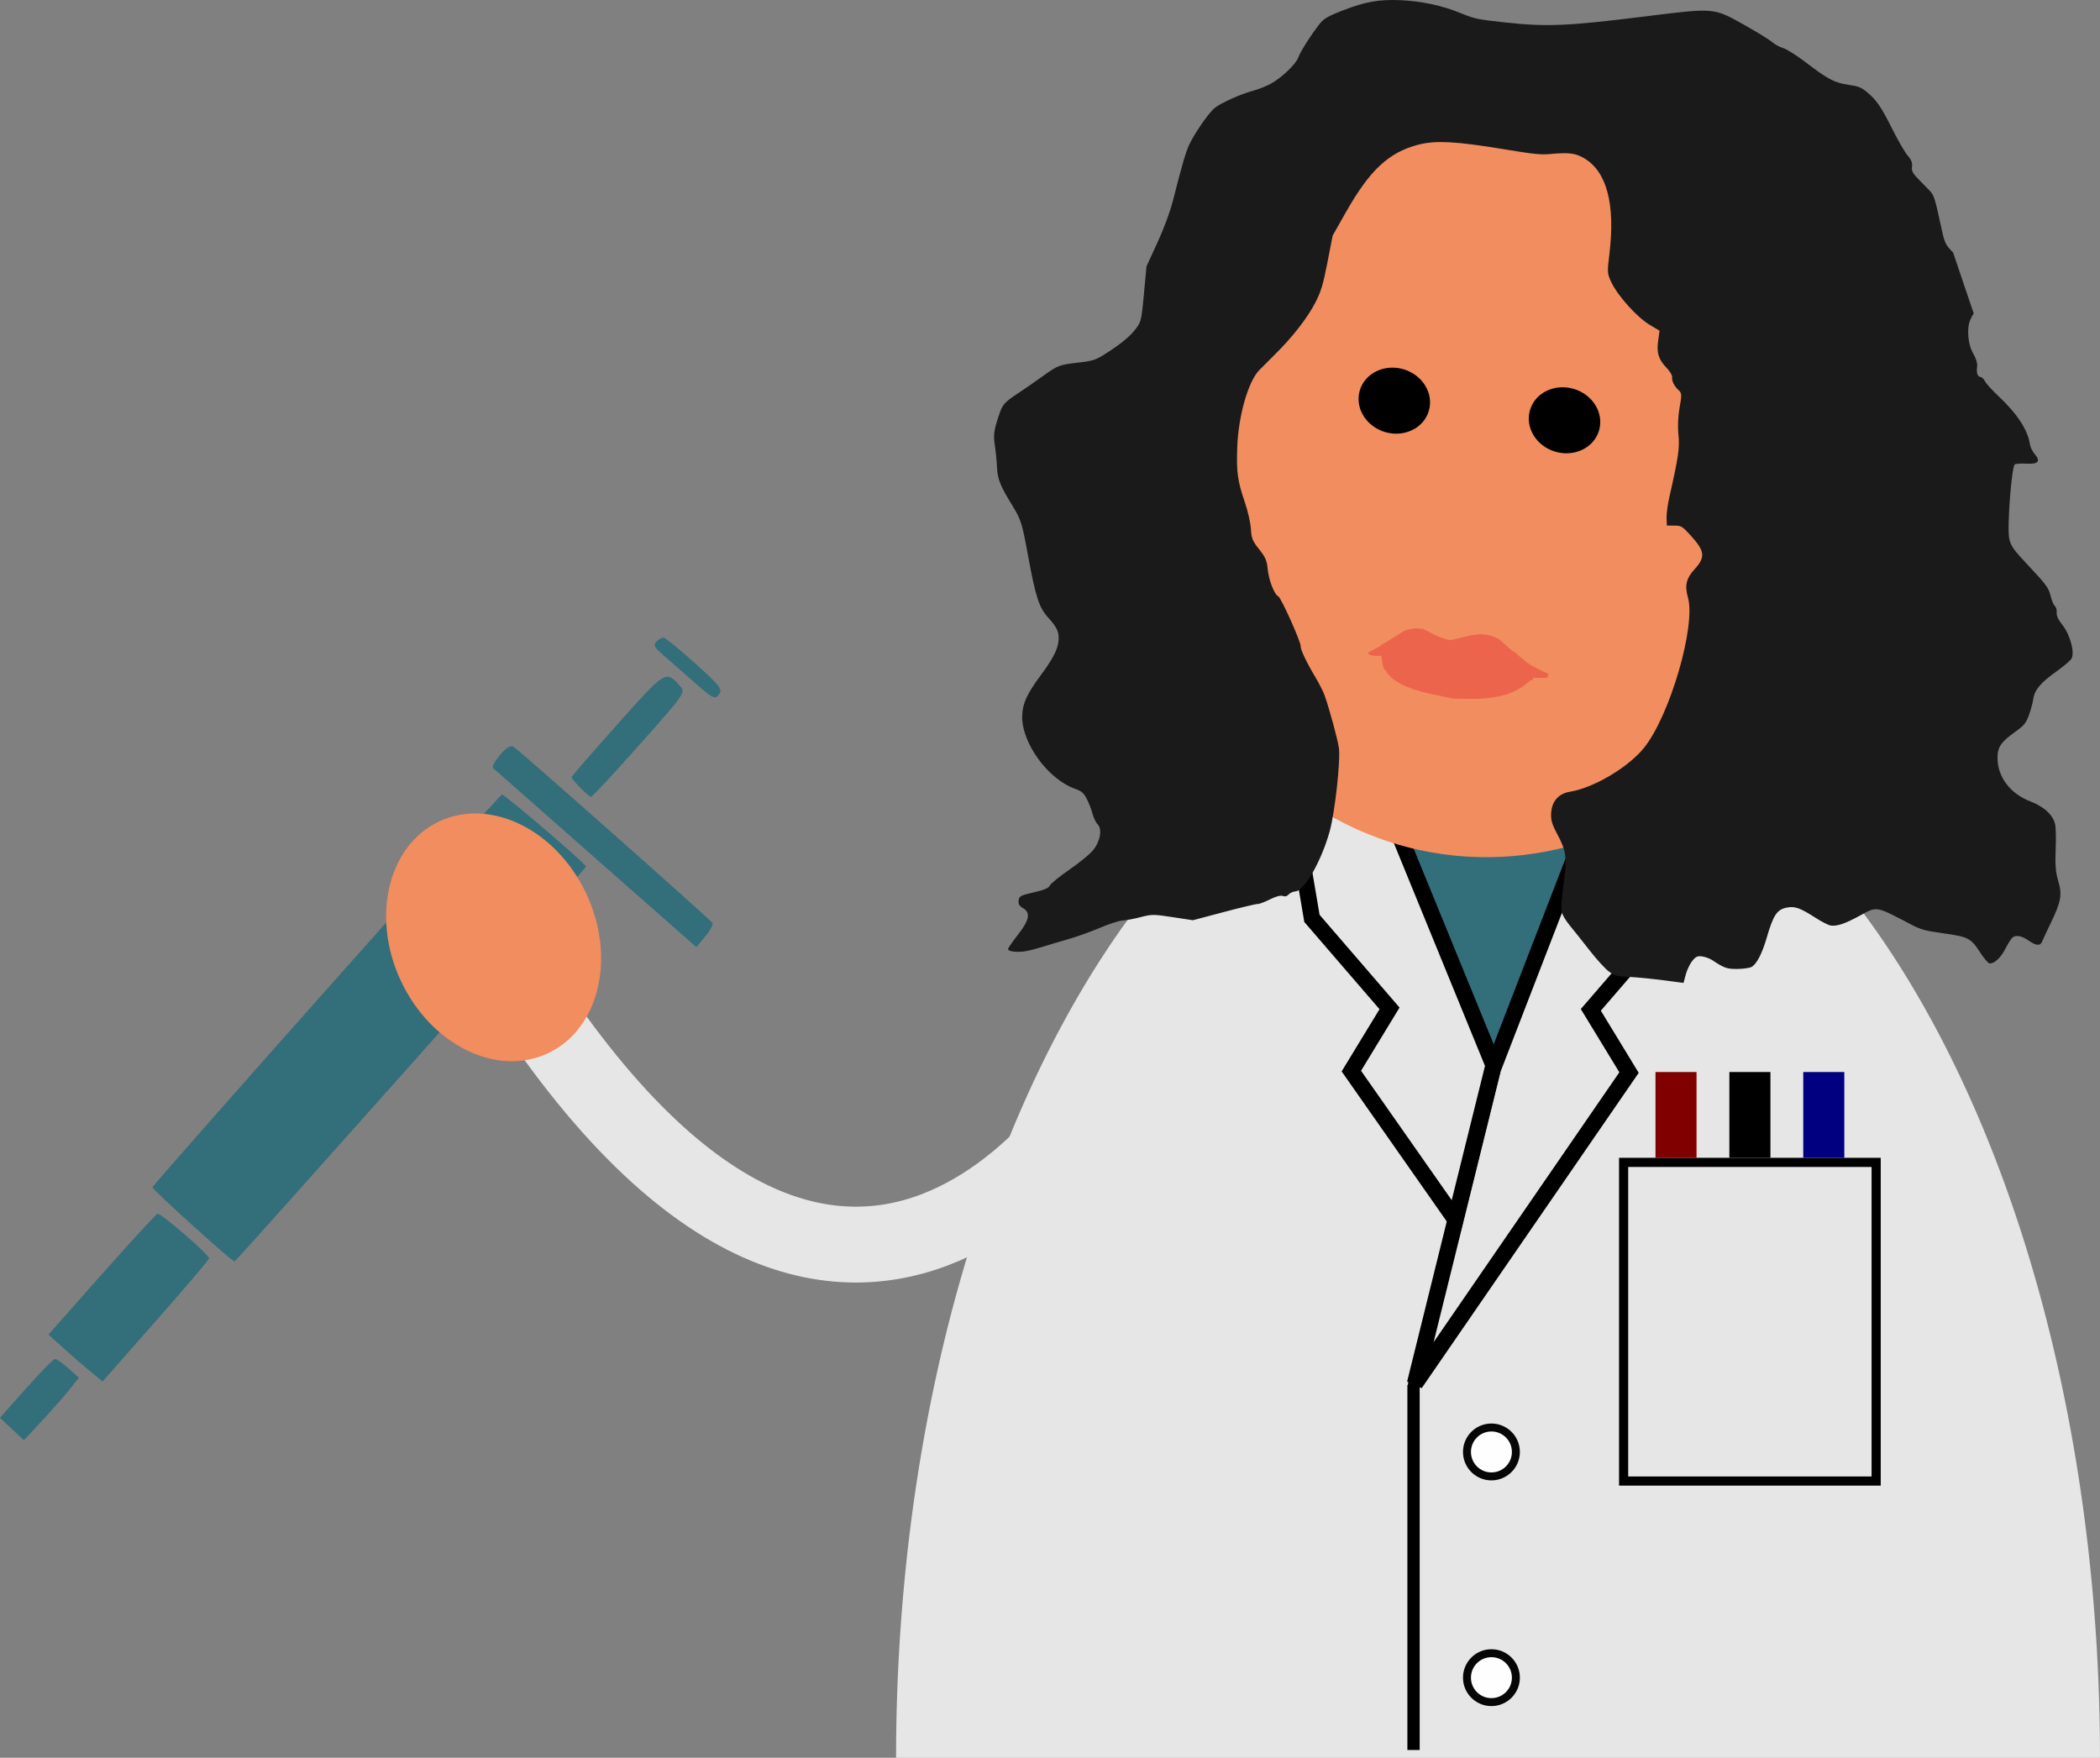 <?xml version="1.0" encoding="UTF-8" standalone="no"?>
<!-- Created with Inkscape (http://www.inkscape.org/) -->

<svg
   xmlns:dc="http://purl.org/dc/elements/1.1/"
   xmlns:cc="http://creativecommons.org/ns#"
   xmlns:rdf="http://www.w3.org/1999/02/22-rdf-syntax-ns#"
   xmlns:svg="http://www.w3.org/2000/svg"
   xmlns="http://www.w3.org/2000/svg"
   xmlns:sodipodi="http://sodipodi.sourceforge.net/DTD/sodipodi-0.dtd"
   xmlns:inkscape="http://www.inkscape.org/namespaces/inkscape"
   width="72.935mm"
   height="61.054mm"
   viewBox="0 0 258.433 216.333"
   id="svg4246"
   version="1.1"
   inkscape:version="0.91 r13725"
   sodipodi:docname="Scientist.svg">
  <rect x="0" y="0" width="258.433" height="216.333" fill="#808080" stroke="none"/>
  <defs
     id="defs4248" />
  <sodipodi:namedview
     id="base"
     pagecolor="#ffffff"
     bordercolor="#666666"
     borderopacity="1.0"
     inkscape:pageopacity="0.0"
     inkscape:pageshadow="2"
     inkscape:zoom="1.4986057"
     inkscape:cx="162.96765"
     inkscape:cy="149.79938"
     inkscape:document-units="px"
     inkscape:current-layer="layer1"
     showgrid="false"
     fit-margin-top="0"
     fit-margin-left="0"
     fit-margin-right="0"
     fit-margin-bottom="0"
     inkscape:window-width="1366"
     inkscape:window-height="705"
     inkscape:window-x="-8"
     inkscape:window-y="-8"
     inkscape:window-maximized="1" />
  <g
     inkscape:label="Layer 1"
     inkscape:groupmode="layer"
     id="layer1"
     transform="translate(-207.927,-485.571)">
    <path
       style="opacity:1;fill:#e6e6e6;fill-opacity:1;stroke:none;stroke-width:2;stroke-linejoin:miter;stroke-miterlimit:3.9;stroke-dasharray:none;stroke-dashoffset:0;stroke-opacity:1"
       id="path4505"
       sodipodi:type="arc"
       sodipodi:cx="392.28067"
       sodipodi:cy="701.90375"
       sodipodi:rx="74.078461"
       sodipodi:ry="130.81941"
       sodipodi:start="3.1415927"
       sodipodi:end="0"
       d="m 318.202,701.904 a 74.078,130.819 0 0 1 74.078,-130.819 74.078,130.819 0 0 1 74.078,130.819 l -74.078,0 z" />
    <path
       style="fill:#336e7b;fill-opacity:1"
       d="m 211.136,656.44 c 1.765,-1.991 3.369,-3.62 3.564,-3.62 0.195,0 0.935,0.519 1.644,1.152 l 1.29,1.152 -1.062,1.347 c -0.584,0.741 -2.107,2.473 -3.383,3.849 l -2.321,2.502 -1.471,-1.381 -1.471,-1.381 3.21,-3.62 z m 9.29,-14.002 c 3.597,-4.06 6.697,-7.433 6.89,-7.495 0.376,-0.122 6.348,5.045 6.348,5.493 0,0.148 -2.951,3.619 -6.557,7.713 l -6.557,7.444 -1.441,-1.184 c -0.793,-0.651 -2.292,-1.95 -3.332,-2.887 l -1.891,-1.703 6.54,-7.382 z m 27.603,-34.99 c 11.721,-13.187 21.472,-24.026 21.669,-24.088 0.274,-0.086 10.356,8.543 10.356,8.863 0,0.198 -43.083,48.598 -43.26,48.598 -0.345,0 -10.131,-8.846 -10.103,-9.132 0.014,-0.146 9.616,-11.055 21.337,-24.241 z m 21.427,-28.958 c 0.766,-0.908 1.306,-1.238 1.667,-1.017 0.708,0.434 24.227,21.269 24.491,21.696 0.113,0.182 -0.29,0.924 -0.894,1.648 l -1.099,1.317 -12.381,-10.904 c -6.81,-5.997 -12.502,-11.015 -12.648,-11.15 -0.147,-0.135 0.243,-0.85 0.866,-1.589 z m 14.433,-3.755 c 5.976,-6.701 5.96,-6.692 7.711,-4.757 0.729,0.805 0.665,0.899 -4.965,7.236 -3.137,3.531 -5.822,6.42 -5.967,6.42 -0.293,0 -2.418,-2.14 -2.404,-2.421 0.004,-0.098 2.536,-3.012 5.625,-6.477 z m 4.819,-10.198 c 0.278,-0.275 0.668,-0.5 0.867,-0.5 0.199,0 1.935,1.412 3.858,3.139 3.136,2.815 3.442,3.213 2.97,3.859 -0.488,0.667 -0.724,0.546 -3.194,-1.639 -1.467,-1.298 -3.194,-2.809 -3.837,-3.359 -0.941,-0.804 -1.071,-1.098 -0.664,-1.5 z"
       id="path4520"
       inkscape:connector-curvature="0" />
    <path
       style="fill:none;fill-rule:evenodd;stroke:#e6e6e6;stroke-width:9.336;stroke-linecap:butt;stroke-linejoin:miter;stroke-miterlimit:4;stroke-dasharray:none;stroke-opacity:1"
       d="m 265.922,597.022 c 44.584,79.173 78.022,21.35 78.022,21.35"
       id="path4522"
       inkscape:connector-curvature="0" />
    <path
       sodipodi:type="star"
       style="opacity:1;fill:#336e7b;fill-opacity:1;stroke:#000000;stroke-width:5.546;stroke-linejoin:miter;stroke-miterlimit:4;stroke-dasharray:none;stroke-dashoffset:0;stroke-opacity:1"
       id="path4539"
       sodipodi:sides="3"
       sodipodi:cx="488.6026"
       sodipodi:cy="625.22894"
       sodipodi:r1="81.974304"
       sodipodi:r2="40.987148"
       sodipodi:arg1="1.5515679"
       sodipodi:arg2="2.5987655"
       inkscape:flatsided="true"
       inkscape:rounded="0"
       inkscape:randomized="0"
       d="M 490.179,707.188 416.836,585.614 558.793,582.884 Z"
       inkscape:transform-center-x="0.19624018"
       inkscape:transform-center-y="7.1080738"
       transform="matrix(0.249,0,0,0.359,269.424,363.452)" />
    <path
       style="opacity:1;fill:#e6e6e6;fill-opacity:1;stroke:#000000;stroke-width:2;stroke-linejoin:miter;stroke-miterlimit:3.9;stroke-dasharray:none;stroke-dashoffset:0;stroke-opacity:1"
       id="path4848"
       d="m 403.699,609.856 4.701,7.717 -26.338,38.274 9.591,-38.736 14.65,-37.899 10.269,-0.103 -3.323,19.673 z"
       inkscape:connector-curvature="0"
       sodipodi:nodetypes="cccccccc" />
    <path
       style="opacity:1;fill:#e6e6e6;fill-opacity:1;stroke:#000000;stroke-width:2;stroke-linejoin:miter;stroke-miterlimit:3.9;stroke-dasharray:none;stroke-dashoffset:0;stroke-opacity:1"
       id="path4848-6"
       d="m 378.928,609.673 -4.701,7.717 12.794,18.262 4.702,-18.974 -15.399,-37.65 -10.269,-0.103 3.323,19.673 z"
       inkscape:connector-curvature="0"
       sodipodi:nodetypes="cccccccc" />
    <ellipse
       style="opacity:1;fill:#f28d5f;fill-opacity:1;stroke:none;stroke-width:2;stroke-linejoin:miter;stroke-miterlimit:3.9;stroke-dasharray:none;stroke-dashoffset:0;stroke-opacity:1"
       id="path4507"
       cx="480.846"
       cy="465.671"
       rx="43.344"
       ry="48.86"
       transform="matrix(0.985,0.174,-0.174,0.985,0,0)" />
    <ellipse
       style="opacity:1;fill:#f28d5f;fill-opacity:1;stroke:none;stroke-width:12.429;stroke-linejoin:miter;stroke-miterlimit:4;stroke-dasharray:none;stroke-dashoffset:0;stroke-opacity:1"
       id="path4545"
       cx="-10.779"
       cy="658.247"
       rx="12.609"
       ry="15.761"
       transform="matrix(0.906,-0.423,0.423,0.906,0,0)" />
    <rect
       style="opacity:1;fill:#e6e6e6;fill-opacity:1;stroke:#000000;stroke-width:1.126;stroke-linejoin:miter;stroke-miterlimit:4;stroke-dasharray:none;stroke-dashoffset:0;stroke-opacity:1"
       id="rect5154"
       width="31.077"
       height="39.217"
       x="407.736"
       y="628.627" />
    <rect
       style="opacity:1;fill:#800000;fill-opacity:1;stroke:none;stroke-width:1;stroke-linejoin:miter;stroke-miterlimit:4;stroke-dasharray:none;stroke-dashoffset:0;stroke-opacity:1"
       id="rect5156"
       width="5.052"
       height="10.557"
       x="411.656"
       y="617.506" />
    <rect
       style="opacity:1;fill:#000000;fill-opacity:1;stroke:none;stroke-width:1;stroke-linejoin:miter;stroke-miterlimit:4;stroke-dasharray:none;stroke-dashoffset:0;stroke-opacity:1"
       id="rect5156-7"
       width="5.052"
       height="10.557"
       x="420.749"
       y="617.506" />
    <rect
       style="opacity:1;fill:#000080;fill-opacity:1;stroke:none;stroke-width:1;stroke-linejoin:miter;stroke-miterlimit:4;stroke-dasharray:none;stroke-dashoffset:0;stroke-opacity:1"
       id="rect5156-75"
       width="5.052"
       height="10.557"
       x="429.842"
       y="617.506" />
    <rect
       style="opacity:1;fill:#000000;fill-opacity:1;stroke:none;stroke-width:1;stroke-linejoin:miter;stroke-miterlimit:4;stroke-dasharray:none;stroke-dashoffset:0;stroke-opacity:1"
       id="rect5184"
       width="1.512"
       height="44.926"
       x="381.125"
       y="656.017" />
    <rect
       style="opacity:1;fill:#000000;fill-opacity:1;stroke:none;stroke-width:1;stroke-linejoin:miter;stroke-miterlimit:4;stroke-dasharray:none;stroke-dashoffset:0;stroke-opacity:1"
       id="rect5184-9"
       width="1.5"
       height="40"
       x="526.914"
       y="505.899"
       transform="matrix(0.971,0.239,-0.239,0.971,0,0)" />
    <circle
       style="opacity:0.97;fill:#ffffff;fill-opacity:1;stroke:#000000;stroke-width:0.98;stroke-linejoin:miter;stroke-miterlimit:4;stroke-dasharray:none;stroke-dashoffset:0;stroke-opacity:1"
       id="path5201"
       cx="391.467"
       cy="664.264"
       r="3.01" />
    <circle
       style="opacity:0.97;fill:#ffffff;fill-opacity:1;stroke:#000000;stroke-width:0.98;stroke-linejoin:miter;stroke-miterlimit:4;stroke-dasharray:none;stroke-dashoffset:0;stroke-opacity:1"
       id="path5201-8"
       cx="391.467"
       cy="692.042"
       r="3.01" />
    <path
       style="fill:#1a1a1a"
       d="m 333.923,602.671 c 0.391,-0.043 1.371,-0.285 2.176,-0.537 0.806,-0.252 2.285,-0.69 3.288,-0.974 1.003,-0.284 2.752,-0.912 3.887,-1.396 1.135,-0.484 2.4,-0.893 2.812,-0.909 0.411,-0.016 1.402,-0.201 2.2,-0.41 1.372,-0.36 1.59,-0.36 3.949,-9.3e-4 l 2.496,0.38 3.845,-1.019 c 2.115,-0.561 3.973,-1.001 4.131,-0.98 0.157,0.022 0.82,-0.226 1.472,-0.551 0.776,-0.387 1.334,-0.537 1.612,-0.435 0.276,0.101 0.53,0.036 0.721,-0.186 0.162,-0.188 0.547,-0.359 0.856,-0.38 1.09,-0.073 3.183,-3.758 4.191,-7.38 0.647,-2.326 1.36,-8.798 1.133,-10.297 -0.17,-1.122 -1.133,-4.663 -1.752,-6.439 -0.156,-0.448 -0.685,-1.487 -1.176,-2.31 -1.064,-1.783 -1.824,-3.389 -1.774,-3.747 0.064,-0.46 -2.4,-5.96 -2.743,-6.125 -0.502,-0.24 -1.183,-1.996 -1.316,-3.392 -0.097,-1.023 -0.283,-1.449 -1.052,-2.412 -0.813,-1.018 -0.944,-1.341 -1.011,-2.495 -0.043,-0.729 -0.376,-2.202 -0.741,-3.273 -0.896,-2.63 -1.047,-3.703 -0.945,-6.719 0.132,-3.895 1.335,-8.136 2.713,-9.562 0.272,-0.282 1.171,-1.181 1.997,-1.999 2.126,-2.104 3.939,-4.441 4.914,-6.332 0.687,-1.333 0.953,-2.22 1.479,-4.925 l 0.641,-3.299 1.626,-2.871 c 2.946,-5.201 5.273,-7.37 8.929,-8.324 2.097,-0.547 4.71,-0.405 10.603,0.576 3.431,0.571 4.465,0.681 5.523,0.584 2.376,-0.218 3.154,-0.128 4.23,0.489 2.822,1.616 3.898,5.669 3.143,11.841 -0.275,2.253 -0.264,2.402 0.282,3.524 0.8,1.646 3.147,4.239 4.656,5.145 l 1.239,0.743 -0.172,1.238 c -0.207,1.484 0.043,2.29 1.028,3.318 0.406,0.423 0.716,0.93 0.688,1.125 -0.066,0.476 0.266,1.156 0.799,1.634 0.396,0.355 0.407,0.554 0.126,2.124 -0.196,1.093 -0.249,2.325 -0.144,3.336 0.168,1.615 -0.007,2.824 -1.108,7.646 -0.215,0.942 -0.374,2.128 -0.354,2.635 l 0.037,0.922 0.907,0.006 c 0.847,0.006 0.971,0.075 1.878,1.055 1.922,2.077 2.02,2.797 0.591,4.354 -0.993,1.083 -1.199,1.978 -0.787,3.419 1.004,3.51 -2.214,14.553 -5.395,18.512 -1.936,2.41 -6.186,4.932 -9.122,5.413 -1.392,0.228 -2.218,1.158 -2.311,2.601 -0.056,0.86 0.09,1.376 0.723,2.558 1.154,2.156 1.254,2.922 0.807,6.135 -0.212,1.525 -0.327,3.072 -0.255,3.439 0.072,0.366 0.518,1.13 0.99,1.696 0.472,0.567 1.564,1.938 2.426,3.047 0.862,1.109 1.934,2.29 2.382,2.623 0.76,0.566 0.923,0.611 2.492,0.686 0.923,0.044 2.813,0.23 4.201,0.412 l 2.522,0.332 0.274,-1.027 c 0.151,-0.565 0.512,-1.32 0.802,-1.679 0.439,-0.542 0.647,-0.635 1.23,-0.552 0.386,0.056 0.942,0.261 1.236,0.457 1.463,0.977 1.799,1.094 3.118,1.08 0.707,-0.007 1.48,-0.12 1.718,-0.25 0.617,-0.338 1.293,-1.641 1.855,-3.575 0.82,-2.824 1.261,-3.485 2.487,-3.728 0.978,-0.193 1.638,0.042 3.519,1.255 0.757,0.488 1.603,0.919 1.881,0.957 0.762,0.106 1.762,-0.229 3.485,-1.167 2.273,-1.238 1.929,-1.295 6.476,1.077 1.145,0.597 1.626,0.727 3.904,1.048 3.083,0.434 3.377,0.59 4.547,2.396 0.449,0.693 0.953,1.279 1.121,1.302 0.557,0.077 1.373,-0.666 1.934,-1.761 0.305,-0.595 0.688,-1.217 0.852,-1.382 0.393,-0.394 1.159,-0.271 2.02,0.327 0.971,0.673 1.449,0.699 1.689,0.091 0.109,-0.278 0.576,-1.28 1.037,-2.227 1.274,-2.616 1.435,-3.512 0.93,-5.184 -0.312,-1.036 -0.397,-2.011 -0.323,-3.723 0.055,-1.276 0.036,-2.699 -0.042,-3.163 -0.197,-1.168 -1.326,-2.243 -3.057,-2.908 -2.476,-0.952 -4.025,-2.982 -4.051,-5.31 -0.015,-1.358 0.404,-1.99 2.144,-3.232 1.121,-0.8 1.369,-1.102 1.726,-2.093 0.229,-0.637 0.469,-1.531 0.532,-1.985 0.153,-1.099 0.919,-2.011 2.822,-3.36 0.867,-0.614 1.705,-1.319 1.862,-1.566 0.456,-0.715 -0.126,-2.938 -1.089,-4.157 -0.519,-0.657 -0.765,-1.185 -0.716,-1.536 0.041,-0.294 -0.06,-0.658 -0.225,-0.809 -0.165,-0.151 -0.407,-0.74 -0.539,-1.309 -0.205,-0.884 -0.576,-1.392 -2.547,-3.486 -2.056,-2.184 -2.332,-2.57 -2.536,-3.548 -0.277,-1.332 0.299,-8.846 0.698,-9.092 0.138,-0.086 0.795,-0.125 1.46,-0.089 1.44,0.079 1.742,-0.291 0.974,-1.195 -0.272,-0.32 -0.531,-0.849 -0.577,-1.174 -0.242,-1.737 -1.548,-3.75 -3.825,-5.894 -0.812,-0.765 -1.581,-1.609 -1.708,-1.876 -0.127,-0.267 -0.372,-0.506 -0.543,-0.53 -0.388,-0.054 -0.532,-0.498 -0.42,-1.3 0.051,-0.365 -0.142,-1 -0.471,-1.555 -0.661,-1.113 -0.841,-3.094 -0.38,-4.162 0.166,-0.385 0.362,-0.736 0.435,-0.781 l -2.552,-7.535 c -0.92,-0.908 -1.038,-1.156 -1.439,-3.02 -0.791,-3.679 -0.899,-4.021 -1.451,-4.589 -0.301,-0.31 -0.93,-0.954 -1.398,-1.433 -0.676,-0.691 -0.833,-1.002 -0.761,-1.515 0.064,-0.462 -0.086,-0.848 -0.53,-1.356 -0.341,-0.391 -1.18,-1.834 -1.865,-3.207 -1.397,-2.802 -2.002,-3.682 -3.188,-4.64 -0.683,-0.551 -1.05,-0.694 -2.215,-0.86 -1.711,-0.243 -2.556,-0.685 -5.229,-2.732 -1.111,-0.851 -2.38,-1.655 -2.82,-1.788 -0.44,-0.133 -1.051,-0.464 -1.357,-0.737 -0.306,-0.273 -1.774,-1.181 -3.263,-2.018 -4.017,-2.259 -3.659,-2.228 -12.689,-1.107 -9.22,1.145 -11.853,1.256 -16.836,0.711 -3.545,-0.388 -3.81,-0.443 -5.559,-1.16 -2.27,-0.931 -4.854,-1.482 -7.446,-1.589 -2.611,-0.107 -4.287,0.191 -7.021,1.249 -1.827,0.707 -2.376,1.025 -2.873,1.66 -1.084,1.387 -2.381,3.423 -2.626,4.123 -0.292,0.832 -2.023,2.495 -3.376,3.242 -0.55,0.304 -1.523,0.691 -2.163,0.861 -1.581,0.42 -4.135,1.577 -4.828,2.189 -0.73,0.644 -2.428,3.103 -3.032,4.391 -0.459,0.979 -0.894,2.467 -2.04,6.976 -0.345,1.358 -1.099,3.393 -1.909,5.155 l -1.339,2.911 -0.314,3.371 c -0.294,3.152 -0.353,3.425 -0.913,4.196 -0.718,0.988 -1.784,1.886 -3.712,3.127 -1.265,0.814 -1.652,0.947 -3.33,1.139 -2.475,0.284 -2.642,0.346 -4.495,1.684 -0.866,0.625 -2.173,1.532 -2.906,2.015 -1.892,1.249 -2.041,1.422 -2.544,2.953 -0.588,1.789 -0.644,2.274 -0.429,3.699 0.098,0.653 0.21,1.816 0.247,2.586 0.07,1.436 0.4,2.25 1.914,4.716 1.031,1.68 1.17,2.125 1.896,6.075 0.955,5.196 1.365,6.446 2.527,7.719 1.12,1.227 1.373,1.851 1.211,2.992 -0.144,1.01 -0.737,2.121 -2.171,4.063 -1.696,2.298 -2.223,3.438 -2.278,4.926 -0.123,3.334 3.145,7.857 6.545,9.058 0.768,0.271 1.026,0.497 1.407,1.235 0.257,0.497 0.572,1.313 0.701,1.814 0.129,0.501 0.413,1.089 0.632,1.307 0.596,0.592 0.32,2.115 -0.582,3.21 -0.389,0.473 -1.695,1.539 -2.902,2.37 -1.207,0.831 -2.285,1.707 -2.395,1.946 -0.149,0.323 -0.657,0.54 -1.983,0.847 -1.644,0.381 -1.788,0.457 -1.862,0.99 -0.063,0.449 0.063,0.664 0.566,0.968 0.941,0.568 0.75,1.477 -0.695,3.315 -0.624,0.794 -1.15,1.555 -1.169,1.691 -0.04,0.284 0.869,0.429 1.942,0.31 z"
       id="path4892"
       inkscape:connector-curvature="0"
       sodipodi:nodetypes="ccsscsscscscccsccscccsssssssscsscccscscscccsssccccsssscsscssscsccscsccsscssscscsccsssccssscssccccsssccccsccsscccscsccsscsccssssssscssscsscsssssssccssccssccscsscsccsccc" />
    <ellipse
       style="opacity:1;fill:#000000;fill-opacity:1;stroke:none;stroke-width:2;stroke-linejoin:miter;stroke-miterlimit:3.9;stroke-dasharray:none;stroke-dashoffset:0;stroke-opacity:1"
       id="path4894-0"
       cx="538.859"
       cy="398.709"
       rx="4.432"
       ry="4.029"
       transform="matrix(0.957,0.289,-0.289,0.957,0,0)" />
    <ellipse
       style="opacity:1;fill:#000000;fill-opacity:1;stroke:none;stroke-width:2;stroke-linejoin:miter;stroke-miterlimit:3.9;stroke-dasharray:none;stroke-dashoffset:0;stroke-opacity:1"
       id="path4894-0-3"
       cx="518.103"
       cy="402.454"
       rx="4.432"
       ry="4.029"
       transform="matrix(0.957,0.289,-0.289,0.957,0,0)" />
    <path
       style="fill:#ec644b;fill-opacity:1"
       d="m 386.516,571.5 c -0.075,-0.019 -0.283,-0.064 -0.463,-0.099 -0.18,-0.036 -0.385,-0.081 -0.456,-0.101 -0.071,-0.02 -0.3,-0.068 -0.51,-0.107 -2.786,-0.524 -4.599,-1.173 -5.695,-2.04 -0.395,-0.313 -0.729,-0.685 -0.925,-1.031 -0.171,-0.181 -0.268,-0.265 -0.322,-0.492 -0.126,-0.51 -0.182,-0.853 -0.21,-1.273 -0.002,-0.045 -0.014,-0.072 -0.03,-0.074 -0.014,-10e-4 -0.169,-10e-4 -0.345,4.7e-4 -0.572,0.006 -0.84,-0.025 -1.044,-0.118 -0.098,-0.045 -0.239,-0.167 -0.235,-0.204 0.004,-0.033 0.118,-0.13 0.268,-0.228 0.063,-0.041 0.29,-0.159 0.504,-0.263 0.419,-0.203 0.778,-0.418 0.879,-0.525 0.038,-0.04 0.122,-0.096 0.212,-0.14 0.221,-0.108 0.645,-0.365 1.201,-0.727 0.272,-0.177 0.693,-0.445 0.937,-0.596 0.368,-0.228 0.472,-0.284 0.612,-0.331 0.422,-0.143 0.799,-0.222 1.152,-0.243 0.177,-0.01 0.294,-0.006 0.604,0.02 l 0.385,0.033 0.701,0.362 c 0.732,0.378 1.086,0.546 1.469,0.697 0.296,0.117 0.668,0.232 0.936,0.291 l 0.214,0.047 0.242,-0.048 c 0.351,-0.07 0.645,-0.138 1.185,-0.273 0.862,-0.216 1.12,-0.272 1.514,-0.333 0.577,-0.089 1.04,-0.093 1.546,-0.012 0.456,0.073 0.895,0.215 1.357,0.438 0.251,0.121 0.24,0.112 0.979,0.795 0.583,0.539 0.948,0.822 1.28,0.995 0.128,0.067 0.129,0.067 0.122,0.127 l -0.006,0.06 0.076,0.002 0.076,0.002 -0.006,0.059 c -0.006,0.058 -0.004,0.06 0.11,0.121 0.123,0.066 0.327,0.23 0.755,0.61 0.252,0.224 0.282,0.245 0.679,0.48 0.55,0.326 0.927,0.532 1.269,0.693 0.29,0.137 0.792,0.348 0.891,0.374 l 0.056,0.015 -0.033,0.183 c -0.018,0.101 -0.051,0.218 -0.073,0.26 l -0.04,0.077 -0.209,0.011 c -0.262,0.013 -0.737,0.011 -0.985,-0.004 -0.103,-0.007 -0.248,-0.015 -0.322,-0.018 l -0.133,-0.006 -0.128,0.161 -0.128,0.161 -0.098,0.014 c -0.082,0.012 -0.11,0.025 -0.172,0.083 -0.404,0.38 -0.961,0.779 -1.477,1.058 -1.362,0.735 -2.922,1.072 -5.243,1.132 -0.651,0.017 -2.481,-0.003 -2.688,-0.029 -0.054,-0.006 -0.16,-0.028 -0.235,-0.047 z"
       id="path4945"
       inkscape:connector-curvature="0"
       sodipodi:nodetypes="csccccccsccsccccssccccccccccccsscscccccccscccccccccccccscccc" />
  </g>
</svg>
